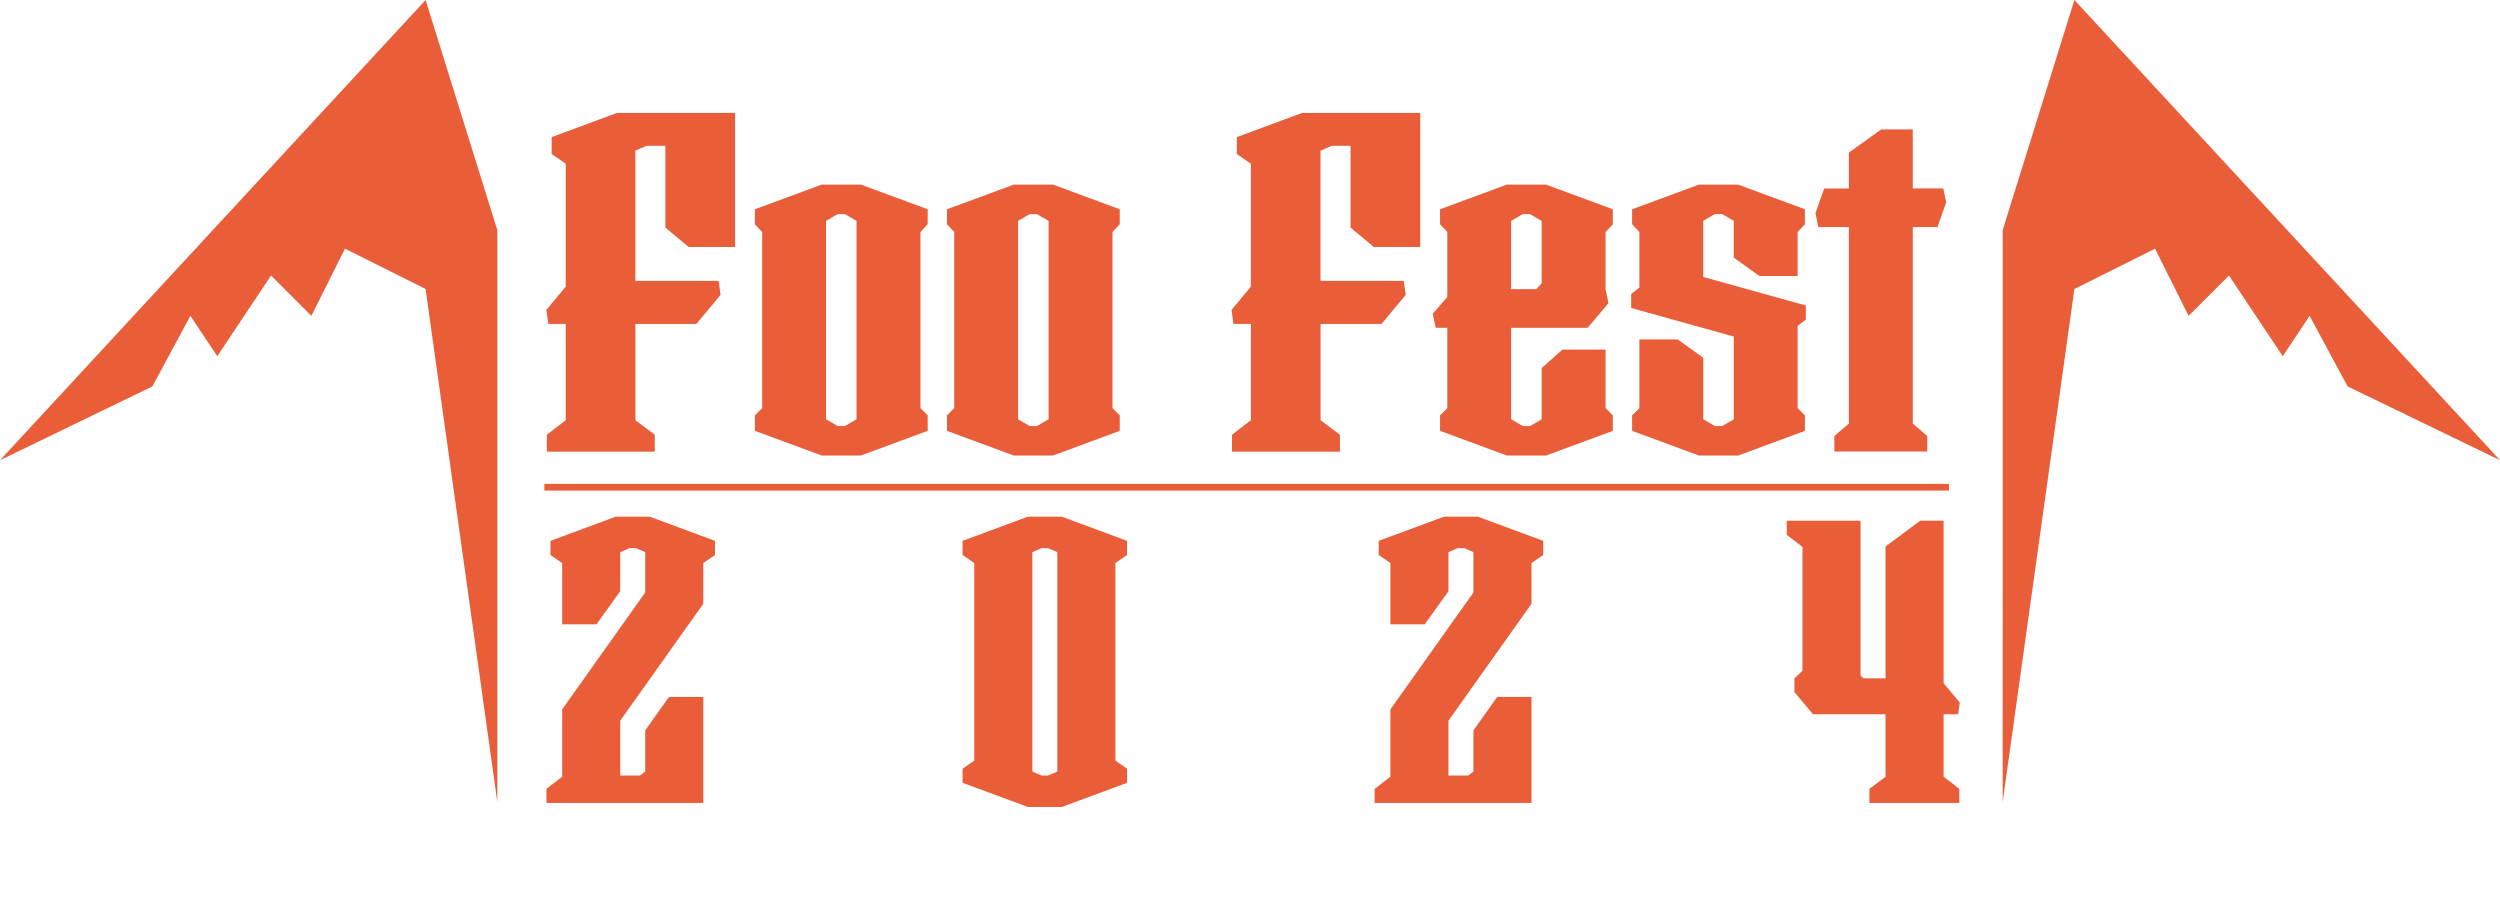 <?xml version="1.0" encoding="UTF-8"?>
<svg id="Layer_1" data-name="Layer 1" xmlns="http://www.w3.org/2000/svg" viewBox="0 0 372 134.78">
  <defs>
    <style>
      .cls-1, .cls-2 {
        fill: #e95d39;
      }

      .cls-2 {
        stroke: #e95d39;
        stroke-miterlimit: 10;
      }
    </style>
  </defs>
  <g>
    <path class="cls-1" d="m81.3,46.11l2.88-3.46v-18.29l-2.09-1.44v-2.52l9.72-3.6h17.57v19.95h-6.91l-3.46-2.88v-12.17h-2.81l-1.66.72v19.37h12.39l.29,2.09-3.6,4.32h-9.07v14.33l2.88,2.16v2.52h-16.06v-2.52l2.81-2.16v-14.33h-2.59l-.29-2.09Z"/>
    <path class="cls-1" d="m113.41,34.52l-1.08-1.15v-2.23l9.94-3.67h5.83l9.94,3.67v2.23l-1.08,1.15v26.21l1.08,1.08v2.3l-9.94,3.67h-5.83l-9.94-3.67v-2.3l1.08-1.08v-26.21Zm9.5,27.87l1.73,1.01h1.08l1.73-1.01v-29.52l-1.73-1.01h-1.08l-1.73,1.01v29.52Z"/>
    <path class="cls-1" d="m141.99,34.52l-1.08-1.15v-2.23l9.94-3.67h5.83l9.94,3.67v2.23l-1.08,1.15v26.21l1.08,1.08v2.3l-9.94,3.67h-5.83l-9.94-3.67v-2.3l1.08-1.08v-26.21Zm9.5,27.87l1.73,1.01h1.08l1.73-1.01v-29.52l-1.73-1.01h-1.08l-1.73,1.01v29.52Z"/>
    <path class="cls-1" d="m183.25,46.11l2.88-3.46v-18.29l-2.09-1.44v-2.52l9.72-3.6h17.57v19.95h-6.91l-3.46-2.88v-12.17h-2.81l-1.66.72v19.37h12.39l.29,2.09-3.6,4.32h-9.07v14.33l2.88,2.16v2.52h-16.06v-2.52l2.81-2.16v-14.33h-2.59l-.29-2.09Z"/>
    <path class="cls-1" d="m213.2,46.69l2.16-2.52v-9.65l-1.08-1.15v-2.23l9.94-3.67h5.83l9.94,3.67v2.23l-1.08,1.15v8.5l.43,2.09-3.1,3.67h-11.38v13.61l1.73,1.01h1.08l1.73-1.01v-7.63l3.1-2.74h6.41v8.71l1.08,1.08v2.3l-9.94,3.67h-5.83l-9.94-3.67v-2.3l1.08-1.08v-11.95h-1.73l-.43-2.09Zm11.67-3.67h3.74l.79-.86v-9.29l-1.73-1.01h-1.08l-1.73,1.01v10.15Z"/>
    <path class="cls-1" d="m256.25,31.85h-1.08l-1.73,1.01v8.35l15.27,4.25v2.09l-1.22.94v12.24l1.08,1.08v2.3l-9.94,3.67h-5.83l-9.94-3.67v-2.3l1.08-1.08v-10.23h5.69l3.82,2.74v9.15l1.73,1.01h1.08l1.73-1.01v-12.31l-15.27-4.25v-2.09l1.22-.94v-8.28l-1.08-1.15v-2.23l9.94-3.67h5.83l9.94,3.67v2.23l-1.08,1.15v6.55h-5.69l-3.82-2.74v-5.47l-1.73-1.01Z"/>
    <path class="cls-1" d="m270.15,31.71l1.29-3.67h3.67v-5.33l4.83-3.46h4.68v8.78h4.54l.43,2.09-1.3,3.67h-3.67v29.23l2.16,1.87v2.3h-13.83v-2.3l2.16-1.87v-29.23h-4.54l-.43-2.09Z"/>
  </g>
  <g>
    <path class="cls-1" d="m83.65,92.9v-9.12l-1.74-1.2v-2.1l9.72-3.6h5.04l9.72,3.6v2.1l-1.74,1.2v6.06l-12.36,17.4v8.16h2.94l.78-.6v-6.12l3.54-4.98h5.1v15.78h-23.34v-2.1l2.34-1.8v-10.02l12.36-17.4v-6l-1.38-.6h-.96l-1.38.6v5.82l-3.54,4.92h-5.1Z"/>
    <path class="cls-1" d="m144.97,83.78l-1.74-1.2v-2.1l9.72-3.6h5.04l9.72,3.6v2.1l-1.74,1.2v29.4l1.74,1.2v2.1l-9.72,3.6h-5.04l-9.72-3.6v-2.1l1.74-1.2v-29.4Zm8.64,31.02l1.38.6h.96l1.38-.6v-32.64l-1.38-.6h-.96l-1.38.6v32.64Z"/>
    <path class="cls-1" d="m206.89,92.9v-9.12l-1.74-1.2v-2.1l9.72-3.6h5.04l9.72,3.6v2.1l-1.74,1.2v6.06l-12.36,17.4v8.16h2.94l.78-.6v-6.12l3.54-4.98h5.1v15.78h-23.34v-2.1l2.34-1.8v-10.02l12.36-17.4v-6l-1.38-.6h-.96l-1.38.6v5.82l-3.54,4.92h-5.1Z"/>
    <path class="cls-1" d="m277.27,100.94h3.3v-19.62l5.16-3.84h3.48v24.18l2.4,2.88-.24,1.74h-2.16v9.3l2.34,1.8v2.1h-13.38v-2.1l2.4-1.8v-9.3h-10.8l-2.76-3.3v-2.04l1.2-1.14v-18.42l-2.34-1.8v-2.1h10.98v23.04l.42.42Z"/>
  </g>
  <line class="cls-2" x1="81" y1="72.5" x2="290" y2="72.5"/>
  <polygon class="cls-1" points="0 68.48 63.33 0 74 34.24 74 119.33 63.33 43 51.33 37 46.33 47 40.33 41 32.33 53 28.33 47 22.67 57.5 0 68.48"/>
  <polygon class="cls-1" points="372 68.48 308.67 0 298 34.24 298 119.33 308.67 43 320.67 37 325.67 47 331.67 41 339.67 53 343.67 47 349.33 57.5 372 68.48"/>
</svg>